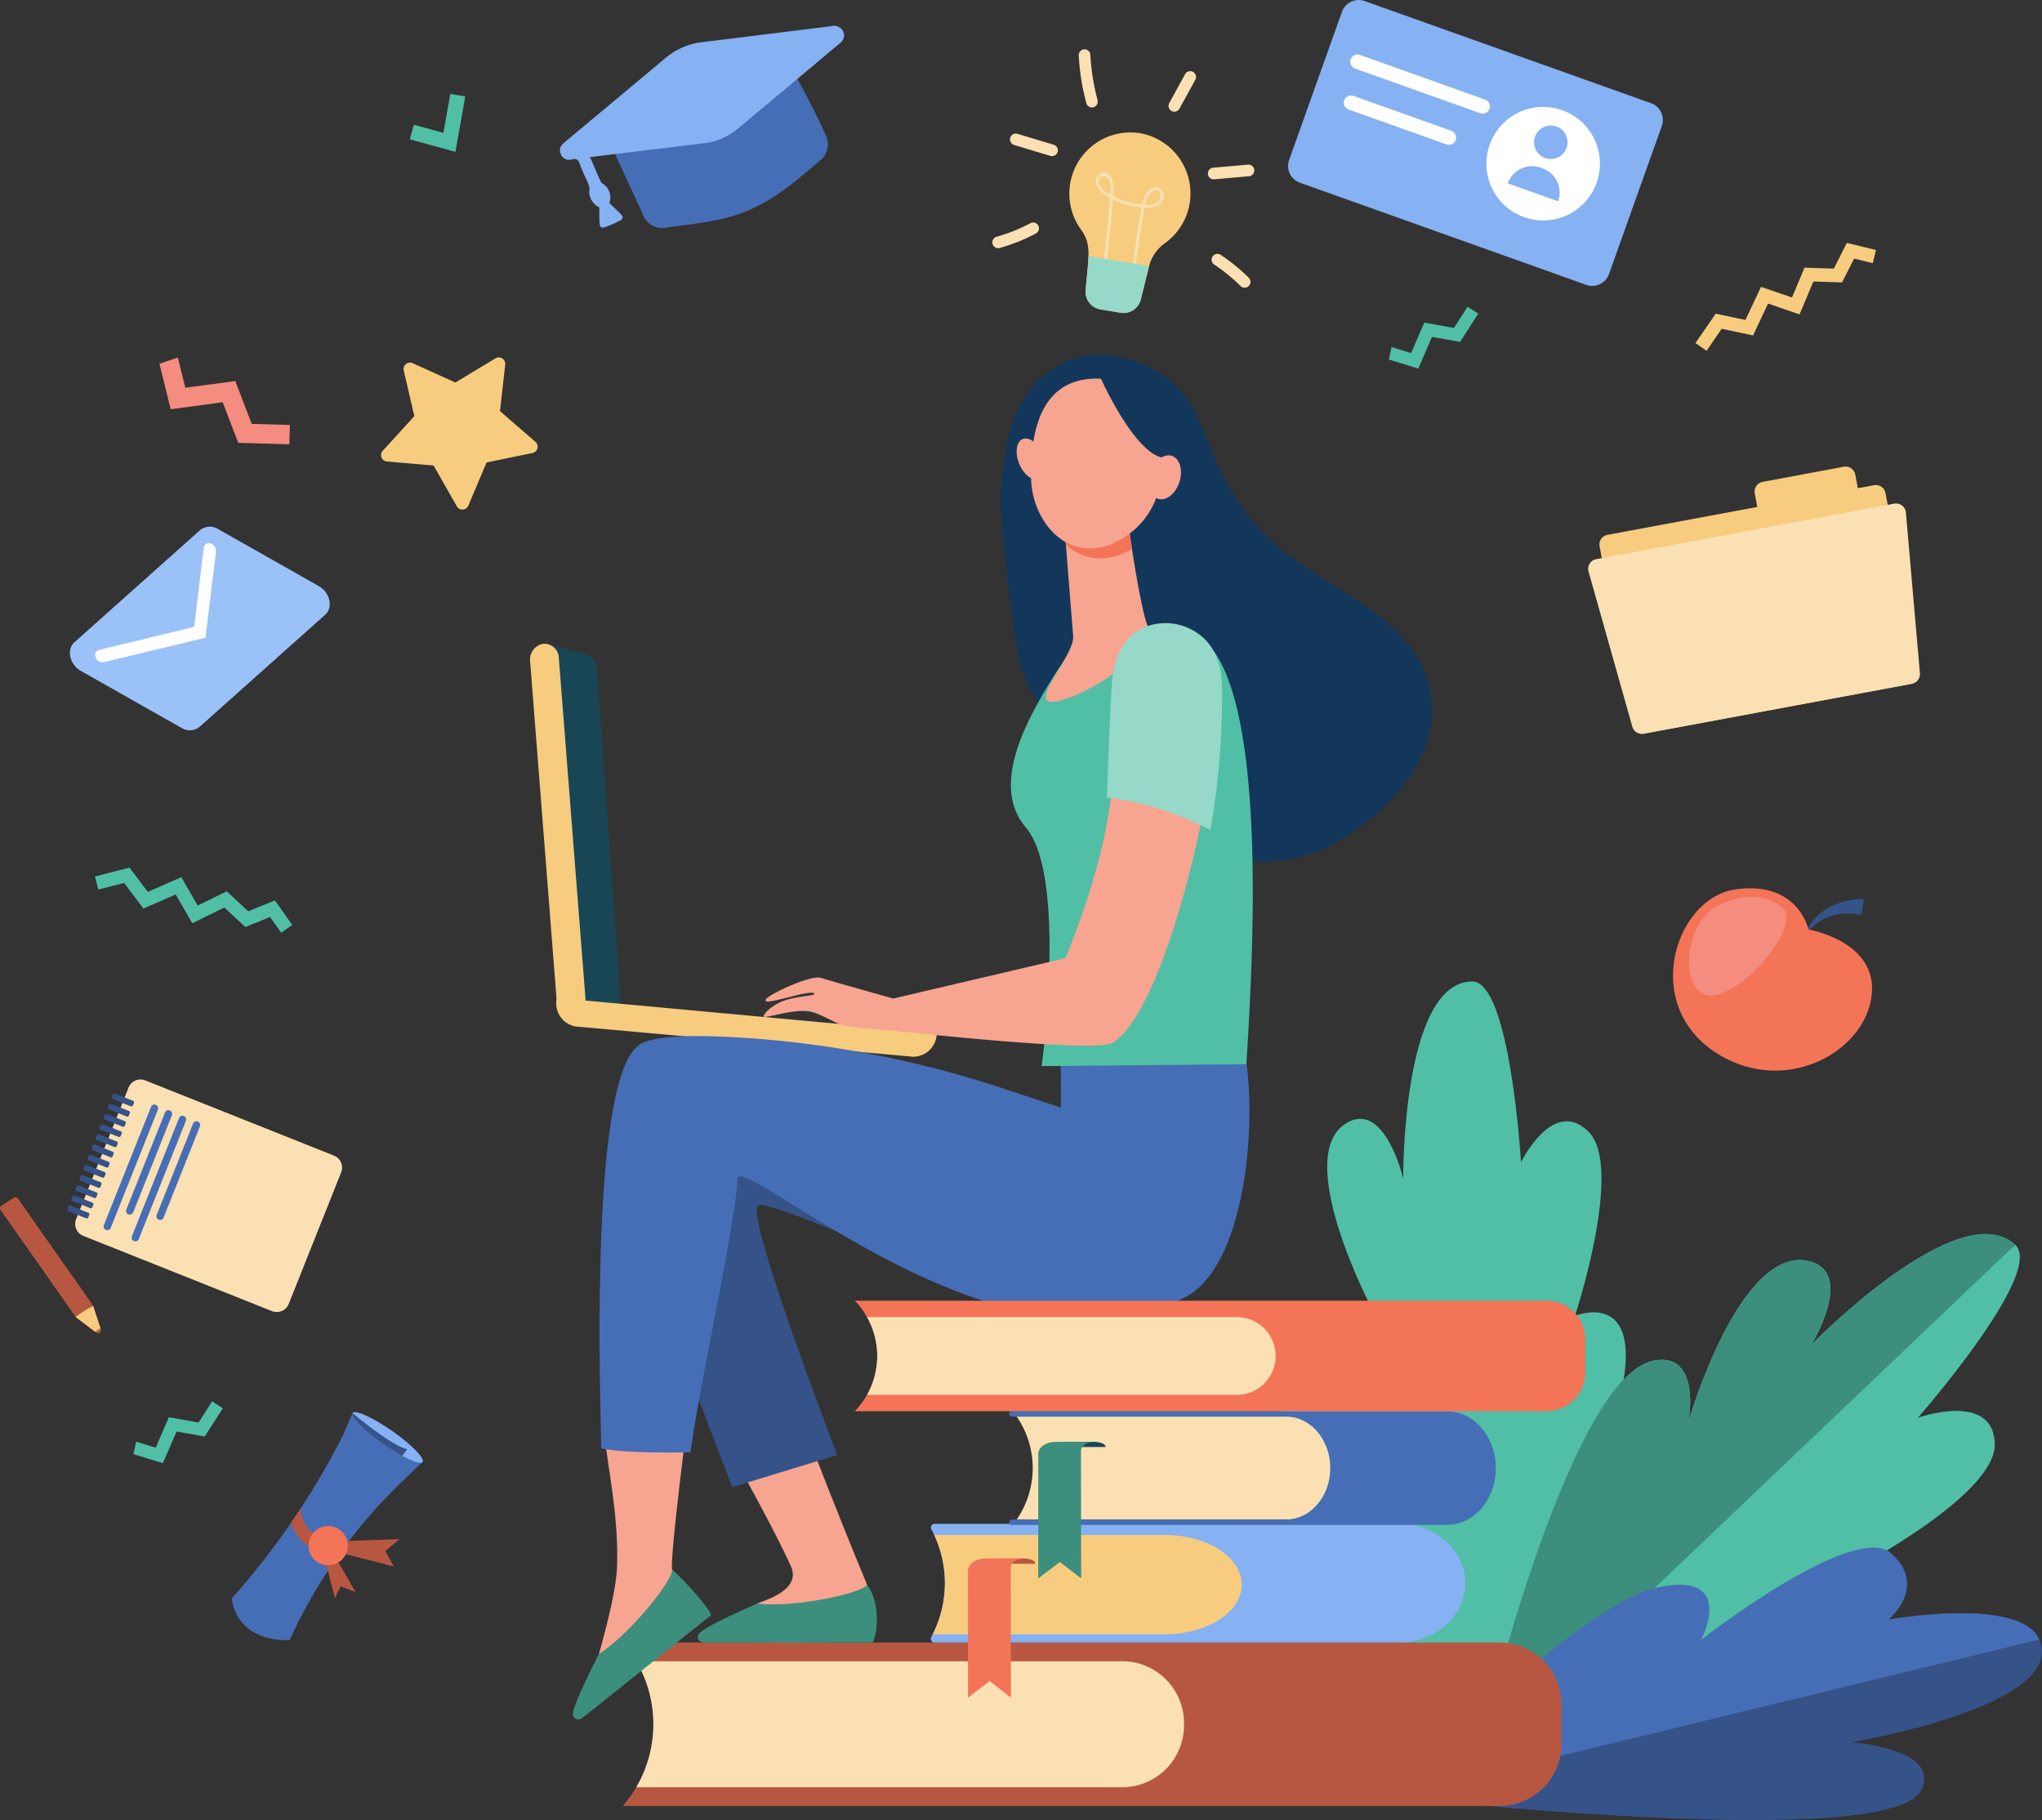 <svg xmlns="http://www.w3.org/2000/svg" width="310.329" height="276.571" viewBox="0 0 310.329 276.571"><rect x="0" y="0" width="310.329" height="276.571" fill="#333333" stroke="none"/><defs><style>.a{fill:#50bfa5;}.b{fill:#3c8f7c;}.c{fill:#355389;}.d{fill:#466eb6;}.e{fill:#f7cc7f;}.f{fill:#fae0b2;}.g{fill:#96d9c9;}.h{fill:#f48c7f;}.i{fill:#b75742;}.j{fill:#86b1f2;}.k{fill:#f47458;}.l{fill:#184655;}.m{fill:#f7a491;}.n{fill:#13375b;}.o{fill:#fff;}.p{fill:#9bc1f9;}</style></defs><g transform="translate(0)"><path class="a" d="M1528.9,654.321l2.975.913,2-4.625,4.515.8,2.061-3.216,1.628,1.043-2.756,4.3-4.278-.757-2.078,4.811-4.477-1.374Z" transform="translate(-1317.424 -601.581)"/><path class="a" d="M2427.81,1438.031l2.975.913,2-4.624,4.515.8,2.061-3.216,1.628,1.043-2.756,4.3-4.278-.757-2.079,4.811-4.477-1.374Z" transform="translate(-2407.12 -1218.957)"/><g transform="translate(192.854 149.146)"><g transform="translate(0 0)"><path class="a" d="M1459.764,1255.987s15.875-53.808,17.149-65.677-7.6-8.191-7.6-8.191,7.468-22.616,2.068-27.984-10.271,4.638-10.271,4.638-1.635-27.455-7.392-27.465c-10.724-.019-10.512,29.943-10.512,29.943s-2.737-11.73-8.479-8.514c-8.66,4.849,3.759,28.356,3.759,28.356s-11.034.008-14.91,5.572C1416.616,1196.646,1459.764,1255.987,1459.764,1255.987Z" transform="translate(-1422.812 -1131.307)"/></g></g><g transform="translate(224.615 187.531)"><g transform="translate(0 0)"><path class="a" d="M1140.667,1391.337s45.765-7.653,55.72-15.762.1-11.766.1-11.766,22.99-11.786,22.724-19.8-11.688-3.94-11.688-3.94,19.372-22.089,14.785-26.284c-8.542-7.814-30.937,15.148-30.937,15.148s6.65-10.92-.353-12.648c-10.562-2.606-18.356,24.32-18.356,24.32s1.981-10.634-5.3-9.217C1154.3,1333.931,1140.667,1391.337,1140.667,1391.337Z" transform="translate(-1140.667 -1312.164)"/></g><path class="b" d="M1170.517,1331.389c7.3-1.32,5.3,9.217,5.3,9.217s7.795-26.926,18.356-24.32c7,1.728.353,12.648.353,12.648s22.395-22.962,30.937-15.148l-81.489,77.564C1145.427,1383.941,1158.278,1333.6,1170.517,1331.389Z" transform="translate(-1143.822 -1312.164)"/></g><g transform="translate(211.595 235.178)"><path class="c" d="M1124.8,1574.889s24.1-24.51,36.239-27.063,9.954,6.083,9.954,6.083,24.081-21.059,29.661-15.956-.456,10.028-.456,10.028,20.058-3.554,22.93,3.028c4.412,10.114-28.576,15.619-28.576,15.619s13.824.958,10.618,7.3C1200.337,1583.493,1124.8,1574.889,1124.8,1574.889Z" transform="translate(-1124.802 -1537.051)"/><path class="d" d="M1225.043,1550.619c-2.871-6.582-22.929-3.028-22.929-3.028s6.036-4.926.456-10.028-28.912,13.093-28.912,13.093,5.5-10.516-6.636-7.963-40.306,31.806-40.306,31.806Z" transform="translate(-1126.716 -1536.659)"/></g><g transform="translate(150.812 7.502)"><path class="e" d="M1745.258,523.426a9.3,9.3,0,0,1,3.778,16.745,6.189,6.189,0,0,0-2.406,3.581l-1.228,4.953a2.7,2.7,0,0,1-3.056,2.013l-3.073-.506a2.7,2.7,0,0,1-2.25-2.886c.426-5.113.954-6.968-.708-9.249A9.3,9.3,0,0,1,1745.258,523.426Z" transform="translate(-1722.845 -510.697)"/><g transform="translate(15.703 18.762)"><path class="f" d="M1759.589,567.946c.528-4.381,1.27-9.006,1.522-10.318,4.65.257,2.883-4.645.737-2.652a4.061,4.061,0,0,0-1.091,2.182,12.019,12.019,0,0,1-4.431-1.291,5.7,5.7,0,0,0-.121-2.59c-.455-1.044-1.779-1.329-2.317-.311a1.625,1.625,0,0,0-.091,1.276,4.132,4.132,0,0,0,2.068,1.882c-.245,3.483-.583,6.992-1.01,10.449l.439.054c.42-3.4.755-6.853,1-10.28a12.467,12.467,0,0,0,4.375,1.248c-.318,1.677-1.022,6.186-1.517,10.3Zm3.73-11.351a2.6,2.6,0,0,1-2.116.595,3.6,3.6,0,0,1,.946-1.889C1763.3,554.227,1764.012,555.848,1763.319,556.595Zm-7.52-3.141a4.929,4.929,0,0,1,.1,2.181,3.5,3.5,0,0,1-1.686-1.544,1,1,0,0,1,.516-1.3C1754.783,552.779,1755.622,553.046,1755.8,553.454Z" transform="translate(-1753.707 -552.332)"/></g><path class="g" d="M1773.812,613.471c-.011.041-.026.081-.036.122l-1.228,4.953a2.7,2.7,0,0,1-3.056,2.013l-3.073-.506a2.7,2.7,0,0,1-2.25-2.886c.19-2.275.4-3.9.427-5.213Z" transform="translate(-1749.992 -580.538)"/><g transform="translate(26.765 3.292)"><path class="f" d="M1732.173,485.181l2.426-4.428a.885.885,0,0,0-1.552-.85l-2.426,4.428a.885.885,0,0,0,1.552.85Z" transform="translate(-1730.512 -479.443)"/></g><g transform="translate(32.767 17.513)"><path class="f" d="M1689.712,548.676l5.288-.462a.885.885,0,0,0-.154-1.763l-5.288.462a.885.885,0,1,0,.154,1.763Z" transform="translate(-1688.75 -546.447)"/></g><g transform="translate(33.339 31.088)"><path class="f" d="M1697.195,615.271a.885.885,0,0,0-.007-1.251,28.925,28.925,0,0,0-4.249-3.466.885.885,0,1,0-.983,1.471,27.131,27.131,0,0,1,3.988,3.253A.885.885,0,0,0,1697.195,615.271Z" transform="translate(-1691.562 -610.405)"/></g><g transform="translate(13.128 0)"><path class="f" d="M1803.151,472.722a.885.885,0,0,0,.627-1.083,33.659,33.659,0,0,1-1.091-6.871.885.885,0,1,0-1.767.1,35.411,35.411,0,0,0,1.148,7.232A.885.885,0,0,0,1803.151,472.722Z" transform="translate(-1800.919 -463.931)"/></g><g transform="translate(2.686 12.792)"><path class="f" d="M1836.723,527a.885.885,0,0,0-.592-1.1l-5.5-1.657a.885.885,0,0,0-.511,1.695l5.5,1.657A.885.885,0,0,0,1836.723,527Z" transform="translate(-1829.494 -524.2)"/></g><g transform="translate(0 26.311)"><path class="f" d="M1843.824,591.8a.881.881,0,0,0,.24-.033,27.769,27.769,0,0,0,5.505-2.207.885.885,0,0,0-.83-1.563,26.008,26.008,0,0,1-5.154,2.066.885.885,0,0,0,.239,1.737Z" transform="translate(-1842.94 -587.898)"/></g></g><path class="e" d="M2215.254,707.008l2.773-6.559,6.975-1.433a.978.978,0,0,0,.444-1.7l-5.381-4.665.793-7.077a.978.978,0,0,0-1.478-.947l-6.1,3.676-6.486-2.94a.979.979,0,0,0-1.358,1.113l1.611,6.936-4.8,5.26a.978.978,0,0,0,.639,1.634l7.094.611,3.519,6.191A.979.979,0,0,0,2215.254,707.008Z" transform="translate(-2144.079 -630.175)"/><path class="h" d="M2382.193,684.566l1.14,4.591,7.59-1.018,2.5,6.508,5.8.167-.084,2.938-7.764-.223-2.364-6.167-7.9,1.059-1.716-6.909Z" transform="translate(-2355.169 -630.236)"/><path class="i" d="M1468.887,1629.422h133.425a9.4,9.4,0,0,0,9.227-9.571v-5.691a9.4,9.4,0,0,0-9.227-9.571H1468.887a18.9,18.9,0,0,1,.245,24.543Z" transform="translate(-1374.239 -1354.994)"/><path class="f" d="M1739.153,1617.995h74a9.4,9.4,0,0,1,9.228,9.571h0a9.4,9.4,0,0,1-9.228,9.571h-74.01A18.987,18.987,0,0,0,1739.153,1617.995Z" transform="translate(-1642.445 -1365.554)"/><path class="j" d="M1537.8,1520.418a.553.553,0,0,1,.55-.785h70.6c5.534,0,10.019,4.037,10.019,9.017h0c0,4.98-4.486,9.017-10.019,9.017h-70.619a.555.555,0,0,1-.551-.789h0A17.276,17.276,0,0,0,1537.8,1520.418Z" transform="translate(-1396.279 -1288.069)"/><path class="e" d="M1698.027,1527.54h34.99c6.494,0,11.759,3.383,11.759,7.557s-5.265,7.556-11.759,7.556H1697.8A17.245,17.245,0,0,0,1698.027,1527.54Z" transform="translate(-1556.059 -1294.297)"/><g transform="translate(147.11 236.825)"><path class="i" d="M1845.654,1544.417h4.557c.98,0,1.774.329,1.774.735v.066h-6.331Z" transform="translate(-1841.76 -1544.417)"/><path class="k" d="M1853.729,1546.26c0-1.018,1.19-1.843,2.658-1.843h5.848c-1.113,0-2.016.626-2.016,1.4l.028,19.757-3.231-2.541-3.293,2.541Z" transform="translate(-1853.722 -1544.417)"/></g><g transform="translate(153.37 214.446)"><path class="f" d="M1634.377,1458.455h41.078c3.643,0,6.6-3.5,6.6-7.828h0c0-4.324-2.953-7.829-6.6-7.829h-41.078a13.773,13.773,0,0,1,.293,15.212Z" transform="translate(-1633.244 -1441.987)"/><path class="d" d="M1564.691,1447.616h0c0-4.323-3.023-7.828-6.751-7.828h-41.7a.381.381,0,0,1-.35-.409h0a.38.38,0,0,1,.35-.4h66.154c4.115,0,7.451,3.868,7.451,8.639h0c0,4.772-3.336,8.64-7.451,8.64h-66.154a.38.38,0,0,1-.35-.4h0a.382.382,0,0,1,.35-.409h41.7C1561.668,1455.445,1564.691,1451.94,1564.691,1447.616Z" transform="translate(-1515.888 -1438.977)"/><g transform="translate(4.412 4.658)"><path class="l" d="M1795.375,1460.925h4.557c.98,0,1.774.323,1.774.721v.065h-6.331Z" transform="translate(-1791.481 -1460.925)"/><path class="b" d="M1803.448,1462.732c0-1,1.19-1.807,2.658-1.807h5.848c-1.114,0-2.016.614-2.016,1.371l.028,19.375-3.231-2.492-3.293,2.492Z" transform="translate(-1803.441 -1460.925)"/></g></g><g transform="translate(80.555 53.879)"><g transform="translate(0 43.933)"><path class="l" d="M2148.372,891.124l-6.064-1.6,4.11,54.821,7.276.243-3.67-51.476A2.223,2.223,0,0,0,2148.372,891.124Z" transform="translate(-2139.875 -889.508)"/><path class="e" d="M2173.771,945.839a1.976,1.976,0,0,0,.416-.006,2.431,2.431,0,0,0,1.991-2.676l-4.036-51.548a2.211,2.211,0,0,0-2.37-2.16,2.432,2.432,0,0,0-1.991,2.676l4.036,51.548A2.264,2.264,0,0,0,2173.771,945.839Z" transform="translate(-2167.771 -889.435)"/><path class="e" d="M1973.991,1148.379c0,.038,0,.076-.008.114h0a3.588,3.588,0,0,1-3.629,3.5l-51.215-4.584a3.579,3.579,0,0,1-2.941-4.091c.008-.089.02-.176.033-.262Z" transform="translate(-1912.179 -1089.23)"/></g><path class="m" d="M1966.029,1422.715c3.354,1.859,13.6-1.4,13.6-1.7.147,2.8,11.479,30.222,11.479,30.222l-.009,8.437s-23.349,1.113-23.013-.95,1.591-.721,6.249-4.618c.414-.346,6.953-1.864,5.183-5.735C1975.959,1440.579,1968.389,1427.581,1966.029,1422.715Z" transform="translate(-1939.88 -1264.263)"/><path class="b" d="M1985.563,1572.071l-25.558.007c-.922-.094-1.138-.844-.812-1.3.671-.94,5.569-3.155,8.862-4.624,5.735.67,15.817-1.535,16.74-2.843C1987.22,1566.563,1986.077,1571.965,1985.563,1572.071Z" transform="translate(-1933.572 -1376.355)"/><path class="c" d="M1978.353,1231.153c.345-1.037-22.005-10.522-23.006-9.438-1.77,1.917,12.093,37.9,12.093,37.9l-15.927,4.866s-16.558-41.572-15.867-49.175,8.986-16.244,26.958-10.714S1978.353,1231.153,1978.353,1231.153Z" transform="translate(-1920.755 -1092.389)"/><path class="m" d="M2083.548,1447.767a84.552,84.552,0,0,1,12.578-.95c-.461,3.486-2.7,21.359-2.292,22.457a13.412,13.412,0,0,0,5.34,6.531s-17.355,15.659-18.4,13.85.773-1.567,1.907-7.533c.1-.53,2.61-8.858,2.766-13.349C2085.74,1460.207,2083.677,1452.524,2083.548,1447.767Z" transform="translate(-2072.228 -1284.586)"/><path class="d" d="M1698.64,1171.539c2.421-1.292,8.707-1.337,15.618-.889a158.579,158.579,0,0,1,39.592,7.771l8.578,2.841-.028-8.794s27.286-4.566,28.235,2.2c1.43,10.184-.344,30.859-9.436,35.473-28.238,14.334-67.81-22.835-67.953-17.972-.193,6.531-5.7,30.833-7.106,41.474-3.915.068-10.641.065-13.558-.6C1692.014,1212.191,1691.748,1175.216,1698.64,1171.539Z" transform="translate(-1681.751 -1066.83)"/><path class="b" d="M2098.841,1559.366l-19.509,15.584c-.773.512-1.415.068-1.452-.491-.076-1.152,2.308-5.97,3.924-9.193,4.861-3.117,11.271-11.245,11.156-12.841C2095.016,1554.162,2099.171,1558.958,2098.841,1559.366Z" transform="translate(-2071.366 -1367.78)"/><path class="n" d="M1561.695,702.148c.655-5.991,1.345-12,6.311-16.394,4.019-3.553,9.129-4.155,14.181-2.254,14.316,5.386,6.939,18.1,25.193,30.919,5.672,3.983,11.924,6.709,16.194,12.073,5.977,7.507,3.721,16.538-1.727,22.567-26.066,28.848-55.167-10.112-57.256-19.464C1563.037,722.637,1561.273,706,1561.695,702.148Z" transform="translate(-1490.061 -682.44)"/><path class="a" d="M1693.8,885.949a79.569,79.569,0,0,1,4.323-7.04c2.209-3.926,7.914-5.912,7.914-5.912s1.909.039,4.1.146a1.737,1.737,0,0,0,.413.728c.824.618,5.544-.18,8.593,1.89,10.219,8.76,7.392,51.217,6.589,64.627l-31.121.295s3.923-28.854-2.4-36.267C1687.8,899.253,1690.636,891.772,1693.8,885.949Z" transform="translate(-1616.868 -832.553)"/><path class="m" d="M1777.17,799.75s1.711,12.217,2.905,15.186-6.569,9.318-13.03,11.245,1.974-6.558,1.707-9.732-1.442-18.2-1.442-18.2Z" transform="translate(-1686.215 -773.67)"/><path class="k" d="M1776.73,802.558c-.189-2.486-.326-4.309-.326-4.309l9.86,1.5s.249,1.435.524,3.465C1782.79,805.534,1779.2,804.8,1776.73,802.558Z" transform="translate(-1695.309 -773.67)"/><path class="m" d="M1766.216,699.77a11.2,11.2,0,0,1,6.286,4.538c2.4,3.662,4.046,14.442-3.857,19.474s-14.05-2.086-14.152-9.029S1755.879,698.546,1766.216,699.77Z" transform="translate(-1678.353 -696.005)"/><path class="m" d="M1839.132,746.333c.675,1.675,2.012,2.715,2.988,2.322s1.22-2.069.546-3.745-2.012-2.715-2.988-2.322S1838.458,744.657,1839.132,746.333Z" transform="translate(-1764.801 -729.757)"/><path class="n" d="M1734.866,699.1s4.955,11.113,9.308,12.106,4.29,6.585,4.29,6.585-.1-12.913-4.177-15.875A17.16,17.16,0,0,0,1734.866,699.1Z" transform="translate(-1648.169 -695.564)"/><path class="m" d="M1741.551,757.223c-.573,1.8-.048,3.582,1.171,3.969s2.673-.762,3.246-2.566.049-3.582-1.172-3.969S1742.124,755.418,1741.551,757.223Z" transform="translate(-1647.276 -739.27)"/><path class="m" d="M1727.736,1017.7c1.868-.675,4.647-.759,4.6-1.006-.188-1-8.436,2.2-7.322.747.62-.81,6.794-3.682,8.295-3.208,1.456.46,11.016,3.143,11.016,3.143l26.128-6.123s6.6-14.987,7.239-27.862a35.911,35.911,0,0,1,13.9,4.714c-2.285,12.313-7.839,32.273-13.978,36.018-2.583,1.576-33.42-1.886-33.42-1.886s-6.8-.48-7.906-.907c-.842-.324-3.01-1.545-4.19-1.879-2.681-.759-7.458,1.147-7.473.622C1724.616,1019.692,1725.828,1018.393,1727.736,1017.7Z" transform="translate(-1689.127 -919.519)"/><path class="g" d="M1712.624,883.978c.251-3.962,1.752-7.787,5.968-9.019a8.535,8.535,0,0,1,7.632,1.672c2.484,2.029,3.177,5.283,3.166,8.363a119.559,119.559,0,0,1-1.781,21.131,45.213,45.213,0,0,0-15.721-4.948C1711.89,901.137,1712.291,889.214,1712.624,883.978Z" transform="translate(-1624.218 -833.861)"/></g><g transform="translate(241.358 70.904)"><path class="e" d="M1219.671,813.625l40.508-7.543a1.5,1.5,0,0,0,1.2-1.747l-5.075-27.25a1.5,1.5,0,0,0-1.747-1.2l-40.508,7.543a1.5,1.5,0,0,0-1.2,1.748l5.074,27.25A1.5,1.5,0,0,0,1219.671,813.625Z" transform="translate(-1211.114 -773.058)"/><path class="e" d="M1257.28,772.073l12.33-2.3a1.5,1.5,0,0,0,1.2-1.747l-.772-4.147a1.5,1.5,0,0,0-1.747-1.2l-12.33,2.3a1.5,1.5,0,0,0-1.2,1.747l.772,4.146A1.5,1.5,0,0,0,1257.28,772.073Z" transform="translate(-1229.441 -762.659)"/><path class="f" d="M1218.894,822.97a1.5,1.5,0,0,0,1.716,1.066l40.772-7.592a1.5,1.5,0,0,0,1.219-1.6l-2.134-24.427a1.5,1.5,0,0,0-1.767-1.343l-45.294,8.434a1.5,1.5,0,0,0-1.168,1.88Z" transform="translate(-1212.182 -783.445)"/></g><g transform="translate(62.276 14.26)"><path class="a" d="M2253.817,502.685l6.937,1.894,1.494-8.406-2.27-.4-1.052,5.921-4.5-1.229Z" transform="translate(-2253.817 -495.77)"/></g><g transform="translate(254.252 134.984)"><path class="c" d="M1260.9,1072.213a10.727,10.727,0,0,0-5.6,1.435,8.1,8.1,0,0,0-2.984,3.083l.322.223a7.282,7.282,0,0,1,3.731-2.295,8.98,8.98,0,0,1,4.163-.041Z" transform="translate(-1231.883 -1070.579)"/><path class="k" d="M1267.068,1070.842s10.584,1.766,9.6,10.034-12.153,14.7-22.118,9.587c-13.406-6.879-8.111-24.368,1.431-25.721S1267.068,1070.842,1267.068,1070.842Z" transform="translate(-1246.477 -1064.578)"/><path class="h" d="M1321.4,1071.965s-2.761-2.835-8.811-.256-6.488,14.606-1.092,13.907S1325.719,1073.7,1321.4,1071.965Z" transform="translate(-1305.304 -1069.343)"/></g><g transform="translate(195.75 0)"><path class="j" d="M1398.067,456.344l43.531,15.528a2.7,2.7,0,0,0,3.447-1.634l8.035-22.524a2.7,2.7,0,0,0-1.634-3.447l-43.531-15.528a2.7,2.7,0,0,0-3.447,1.634l-8.035,22.524A2.7,2.7,0,0,0,1398.067,456.344Z" transform="translate(-1396.275 -428.582)"/><path class="o" d="M1441.834,510.841a8.627,8.627,0,1,0,11.023-5.227A8.626,8.626,0,0,0,1441.834,510.841Z" transform="translate(-1411.189 -488.868)"/><path class="j" d="M1464.682,520.15a2.544,2.544,0,1,0,3.25-1.541A2.543,2.543,0,0,0,1464.682,520.15Z" transform="translate(-1427.148 -499.384)"/><path class="j" d="M0,0H8.129a0,0,0,0,1,0,0V0A3.926,3.926,0,0,1,4.2,3.926H3.926A3.926,3.926,0,0,1,0,0V0A0,0,0,0,1,0,0Z" transform="matrix(-0.942, -0.336, 0.336, -0.942, 41.045, 30.591)"/><g transform="translate(9.443 8.276)"><path class="o" d="M1540.27,476.563a1.1,1.1,0,0,0,.37-2.136l-19.029-6.788a1.1,1.1,0,0,0-.739,2.072L1539.9,476.5A1.1,1.1,0,0,0,1540.27,476.563Z" transform="translate(-1520.141 -467.574)"/></g><g transform="translate(8.472 14.506)"><path class="o" d="M1560.306,504.43a1.1,1.1,0,0,0,.37-2.137l-14.862-5.3a1.1,1.1,0,0,0-.739,2.073l14.862,5.3A1.1,1.1,0,0,0,1560.306,504.43Z" transform="translate(-1544.344 -496.928)"/></g></g><path class="k" d="M1451.809,1359.874h105.11a5.91,5.91,0,0,1,5.91,5.91v4.971a5.91,5.91,0,0,1-5.91,5.91h-105.11l.055-.057A12.036,12.036,0,0,0,1451.809,1359.874Z" transform="translate(-1321.904 -1162.217)"/><path class="f" d="M1673.534,1371.585h56.19a5.91,5.91,0,0,1,5.91,5.91h0a5.91,5.91,0,0,1-5.91,5.91h-56.189A12.052,12.052,0,0,0,1673.534,1371.585Z" transform="translate(-1541.768 -1171.442)"/><g transform="translate(0 164.037)"><g transform="translate(10.224)"><path class="f" d="M2374.471,1235.572l7.968-19.989a1.96,1.96,0,0,0-1.095-2.547l-28.67-11.427a1.96,1.96,0,0,0-2.547,1.095l-7.967,19.99a1.96,1.96,0,0,0,1.095,2.547l28.67,11.427A1.96,1.96,0,0,0,2374.471,1235.572Z" transform="translate(-2340.815 -1201.469)"/><path class="d" d="M2474.81,1238.161l7.159-17.962a.562.562,0,0,0-.314-.731h0a.563.563,0,0,0-.731.314l-7.159,17.962a.562.562,0,0,0,.314.731h0A.562.562,0,0,0,2474.81,1238.161Z" transform="translate(-2468.2 -1215.616)"/><path class="d" d="M2464.775,1238.946l5.878-14.748a.562.562,0,0,0-.314-.731h0a.562.562,0,0,0-.73.314l-5.878,14.748a.562.562,0,0,0,.314.73h0A.563.563,0,0,0,2464.775,1238.946Z" transform="translate(-2454.754 -1218.766)"/><path class="d" d="M2454.74,1246.16l7.16-17.962a.562.562,0,0,0-.314-.731h0a.562.562,0,0,0-.731.314l-7.159,17.962a.562.562,0,0,0,.314.731h0A.562.562,0,0,0,2454.74,1246.16Z" transform="translate(-2443.871 -1221.918)"/><path class="d" d="M2444.706,1246.061l5.526-13.864a.562.562,0,0,0-.314-.731h0a.562.562,0,0,0-.73.314l-5.526,13.864a.562.562,0,0,0,.314.731h0A.562.562,0,0,0,2444.706,1246.061Z" transform="translate(-2430.073 -1225.068)"/><g transform="translate(0 2.138)"><path class="c" d="M2491.031,1212.071l.144-.362a.252.252,0,0,1,.323-.151l2.721,1.084a.252.252,0,0,1,.131.331l-.144.362a.252.252,0,0,1-.323.151l-2.721-1.085A.252.252,0,0,1,2491.031,1212.071Z" transform="translate(-2484.229 -1211.542)"/><path class="c" d="M2493.937,1219.361l.145-.362a.252.252,0,0,1,.323-.151l2.721,1.085a.252.252,0,0,1,.13.332l-.144.362a.252.252,0,0,1-.323.15l-2.721-1.084A.253.253,0,0,1,2493.937,1219.361Z" transform="translate(-2487.751 -1217.285)"/><path class="c" d="M2496.842,1226.65l.144-.362a.252.252,0,0,1,.323-.151l2.721,1.085a.252.252,0,0,1,.131.331l-.144.362a.252.252,0,0,1-.323.151l-2.721-1.085A.252.252,0,0,1,2496.842,1226.65Z" transform="translate(-2491.273 -1223.027)"/><path class="c" d="M2499.748,1233.94l.144-.362a.252.252,0,0,1,.323-.151l2.721,1.085a.252.252,0,0,1,.13.331l-.144.362a.252.252,0,0,1-.323.151l-2.721-1.084A.252.252,0,0,1,2499.748,1233.94Z" transform="translate(-2494.795 -1228.769)"/><path class="c" d="M2502.653,1241.229l.144-.362a.252.252,0,0,1,.323-.151l2.721,1.084a.253.253,0,0,1,.131.332l-.144.362a.253.253,0,0,1-.323.151l-2.721-1.085A.252.252,0,0,1,2502.653,1241.229Z" transform="translate(-2498.317 -1234.512)"/><path class="c" d="M2505.559,1248.518l.144-.361a.252.252,0,0,1,.323-.151l2.721,1.085a.252.252,0,0,1,.131.332l-.144.361a.252.252,0,0,1-.323.151l-2.721-1.084A.252.252,0,0,1,2505.559,1248.518Z" transform="translate(-2501.839 -1240.254)"/><path class="c" d="M2508.464,1255.808l.144-.362a.252.252,0,0,1,.323-.151l2.721,1.085a.252.252,0,0,1,.131.332l-.144.362a.252.252,0,0,1-.323.151l-2.721-1.085A.252.252,0,0,1,2508.464,1255.808Z" transform="translate(-2505.361 -1245.997)"/><path class="c" d="M2511.369,1263.1l.144-.362a.252.252,0,0,1,.323-.151l2.721,1.085a.252.252,0,0,1,.131.331l-.144.362a.252.252,0,0,1-.323.151l-2.721-1.084A.252.252,0,0,1,2511.369,1263.1Z" transform="translate(-2508.882 -1251.739)"/><path class="c" d="M2514.276,1270.387l.144-.362a.253.253,0,0,1,.323-.151l2.721,1.084a.252.252,0,0,1,.131.332l-.144.361a.253.253,0,0,1-.323.151l-2.721-1.085A.252.252,0,0,1,2514.276,1270.387Z" transform="translate(-2512.406 -1257.482)"/><path class="c" d="M2517.18,1277.677l.145-.362a.252.252,0,0,1,.323-.151l2.721,1.085a.252.252,0,0,1,.131.331l-.144.362a.252.252,0,0,1-.323.15l-2.721-1.084A.253.253,0,0,1,2517.18,1277.677Z" transform="translate(-2515.928 -1263.224)"/><path class="c" d="M2520.085,1284.967l.144-.362a.252.252,0,0,1,.323-.15l2.721,1.084a.252.252,0,0,1,.131.331l-.144.362a.252.252,0,0,1-.323.151l-2.721-1.085A.252.252,0,0,1,2520.085,1284.967Z" transform="translate(-2519.449 -1268.966)"/><path class="c" d="M2522.992,1292.256l.144-.362a.252.252,0,0,1,.323-.151l2.721,1.085a.252.252,0,0,1,.131.331l-.144.362a.252.252,0,0,1-.323.151l-2.721-1.085A.252.252,0,0,1,2522.992,1292.256Z" transform="translate(-2522.972 -1274.709)"/></g></g><g transform="translate(0 17.903)"><path class="i" d="M2517.38,1286.012l11.379,16.2a.435.435,0,0,1,.059.118l1.16,3.56a.446.446,0,0,1-.692.494l-3.046-2.3a.44.44,0,0,1-.1-.1l-11.408-16.245a.446.446,0,0,1,.125-.632l1.915-1.223A.446.446,0,0,1,2517.38,1286.012Z" transform="translate(-2514.655 -1285.823)"/><path class="e" d="M2515.018,1365.369l.028.04,2.939,2.215.8-.536-1.1-3.375A13.683,13.683,0,0,0,2515.018,1365.369Z" transform="translate(-2503.517 -1347.182)"/></g></g><g transform="translate(85.1 3.945)"><path class="d" d="M2019.734,460.248c-1.638,1.307-4.487,5.514-8.122,8.467-2.127,1.727-3.765,1.288-6.479,1.616-12.879,1.557-9.389,4.189-10.934,4.448.438,1.01,4.451,9.539,5.2,11.263a3.142,3.142,0,0,0,3.62,2.062c2.663-.368,5.351-.642,7.973-1.211,6.722-1.458,10.462-4.82,15.279-8.9a3.15,3.15,0,0,0,.93-3.965A109.325,109.325,0,0,0,2019.734,460.248Z" transform="translate(-1986.831 -457.472)"/><path class="j" d="M1988.557,474.736c.058,2.807-.157,3.37,1.048,2.944a16.943,16.943,0,0,0,2.114-.944c.484-.25.5-.579.11-.973-.572-.574-1.159-1.133-1.731-1.69a2.484,2.484,0,0,0-1.09-2.984c-.21-.123-.057.138-1.85-3.99,5.931-.732,10.116-1.223,17.352-2.112a9.733,9.733,0,0,0,5.152-2.242q7.753-6.487,15.5-12.978a1.43,1.43,0,0,0,.233-2.11,1.619,1.619,0,0,0-1.6-.455c-1.652.207-17.844,2.219-19.487,2.411a10.646,10.646,0,0,0-5.733,2.465q-7.616,6.378-15.252,12.733c-.7.582-.886,1.117-.641,1.765a1.364,1.364,0,0,0,1.746.859c.642-.138.925.055,1.146.649,1,2.685,1.693,3.279,1.453,4.259A2.7,2.7,0,0,0,1988.557,474.736Z" transform="translate(-1982.585 -447.169)"/></g><g transform="translate(35.21 214.586)"><path class="d" d="M2313.428,1447.74l-2.951,2.814a78.442,78.442,0,0,0-16.79,23.266l-.452.958s-7.728.683-8.806-6.3h0a116.762,116.762,0,0,0,16.966-24.917l1.4-3.267Z" transform="translate(-2284.428 -1440.151)"/><path class="j" d="M2284.192,1439.766c-.379.544,1.693,2.645,4.63,4.692s5.636,3.292,6.016,2.748-1.707-2.67-4.643-4.717S2284.571,1439.222,2284.192,1439.766Z" transform="translate(-2265.823 -1439.636)"/><path class="c" d="M2295.421,1440.3l.009-.011s5.882,4.979,8.307,5.487l-.749,1.019a31.058,31.058,0,0,1-2.926-1.823C2297.161,1442.948,2295.1,1440.872,2295.421,1440.3Z" transform="translate(-2277.064 -1440.15)"/><g transform="translate(8.965 14.605)"><path class="i" d="M2342.6,1508.449c-.011.858.318,4.562,6.481,6.109q-.609.828-1.2,1.672c-3.9-1.153-5.656-3.156-6.445-4.681-.125-.241-.275-.565-.375-.815Q2341.843,1509.6,2342.6,1508.449Z" transform="translate(-2341.062 -1508.449)"/><path class="i" d="M2301.31,1530.867l9.07-.324-2.149,1.824,1.284,2.331-8.585-2.189Z" transform="translate(-2293.847 -1525.854)"/><path class="i" d="M2333.808,1542.01l3.223,5.614-2.267-.863-.873,1.783-1.515-5.9Z" transform="translate(-2327.173 -1534.887)"/><path class="k" d="M2341.426,1527.1a2.98,2.98,0,1,0-2.674-3.176A2.936,2.936,0,0,0,2341.426,1527.1Z" transform="translate(-2336.021 -1518.451)"/></g></g><g transform="translate(10.626 80.041)"><path class="p" d="M2370.552,836.121l19.1-17.045c1.241-1.108.724-3.387-.988-4.356l-15.245-8.632a2.383,2.383,0,0,0-2.783.13l-19.1,17.045c-1.241,1.108-.724,3.387.988,4.357l15.245,8.632A2.383,2.383,0,0,0,2370.552,836.121Z" transform="translate(-2350.852 -805.706)"/><g transform="translate(3.833 2.518)"><path class="o" d="M2449.052,831.907l1.592-13.1a1.174,1.174,0,0,0-.815-1.2.758.758,0,0,0-1.037.619l-1.466,12.051-14.485,3.5a.8.8,0,0,0-.486,1.138,1.122,1.122,0,0,0,1.227.723Z" transform="translate(-2432.28 -817.569)"/></g></g><path class="e" d="M1266.716,602.494l-1.974,3.906-4.461-.144-1.9,4.535-4.7-1.619-2.379,5.033-4.515-.956-3.08,4.469,1.691,1.166,2.3-3.341,4.765,1.009,2.286-4.838,4.783,1.646,2.1-5,4.356.141,1.83-3.62,2.841.691.485-2Z" transform="translate(-986.047 -565.583)"/><path class="a" d="M2405.065,1054.756l-4.055,1.648-3.268-3.039-4.414,2.169-2.483-4.311-5.1,2.232-2.776-3.687-5.258,1.346.509,1.99,3.932-1.006,2.929,3.891,4.9-2.146,2.524,4.383,4.871-2.393,3.192,2.968,3.758-1.527,1.688,2.387,1.677-1.186Z" transform="translate(-2363.283 -917.927)"/></g></svg>